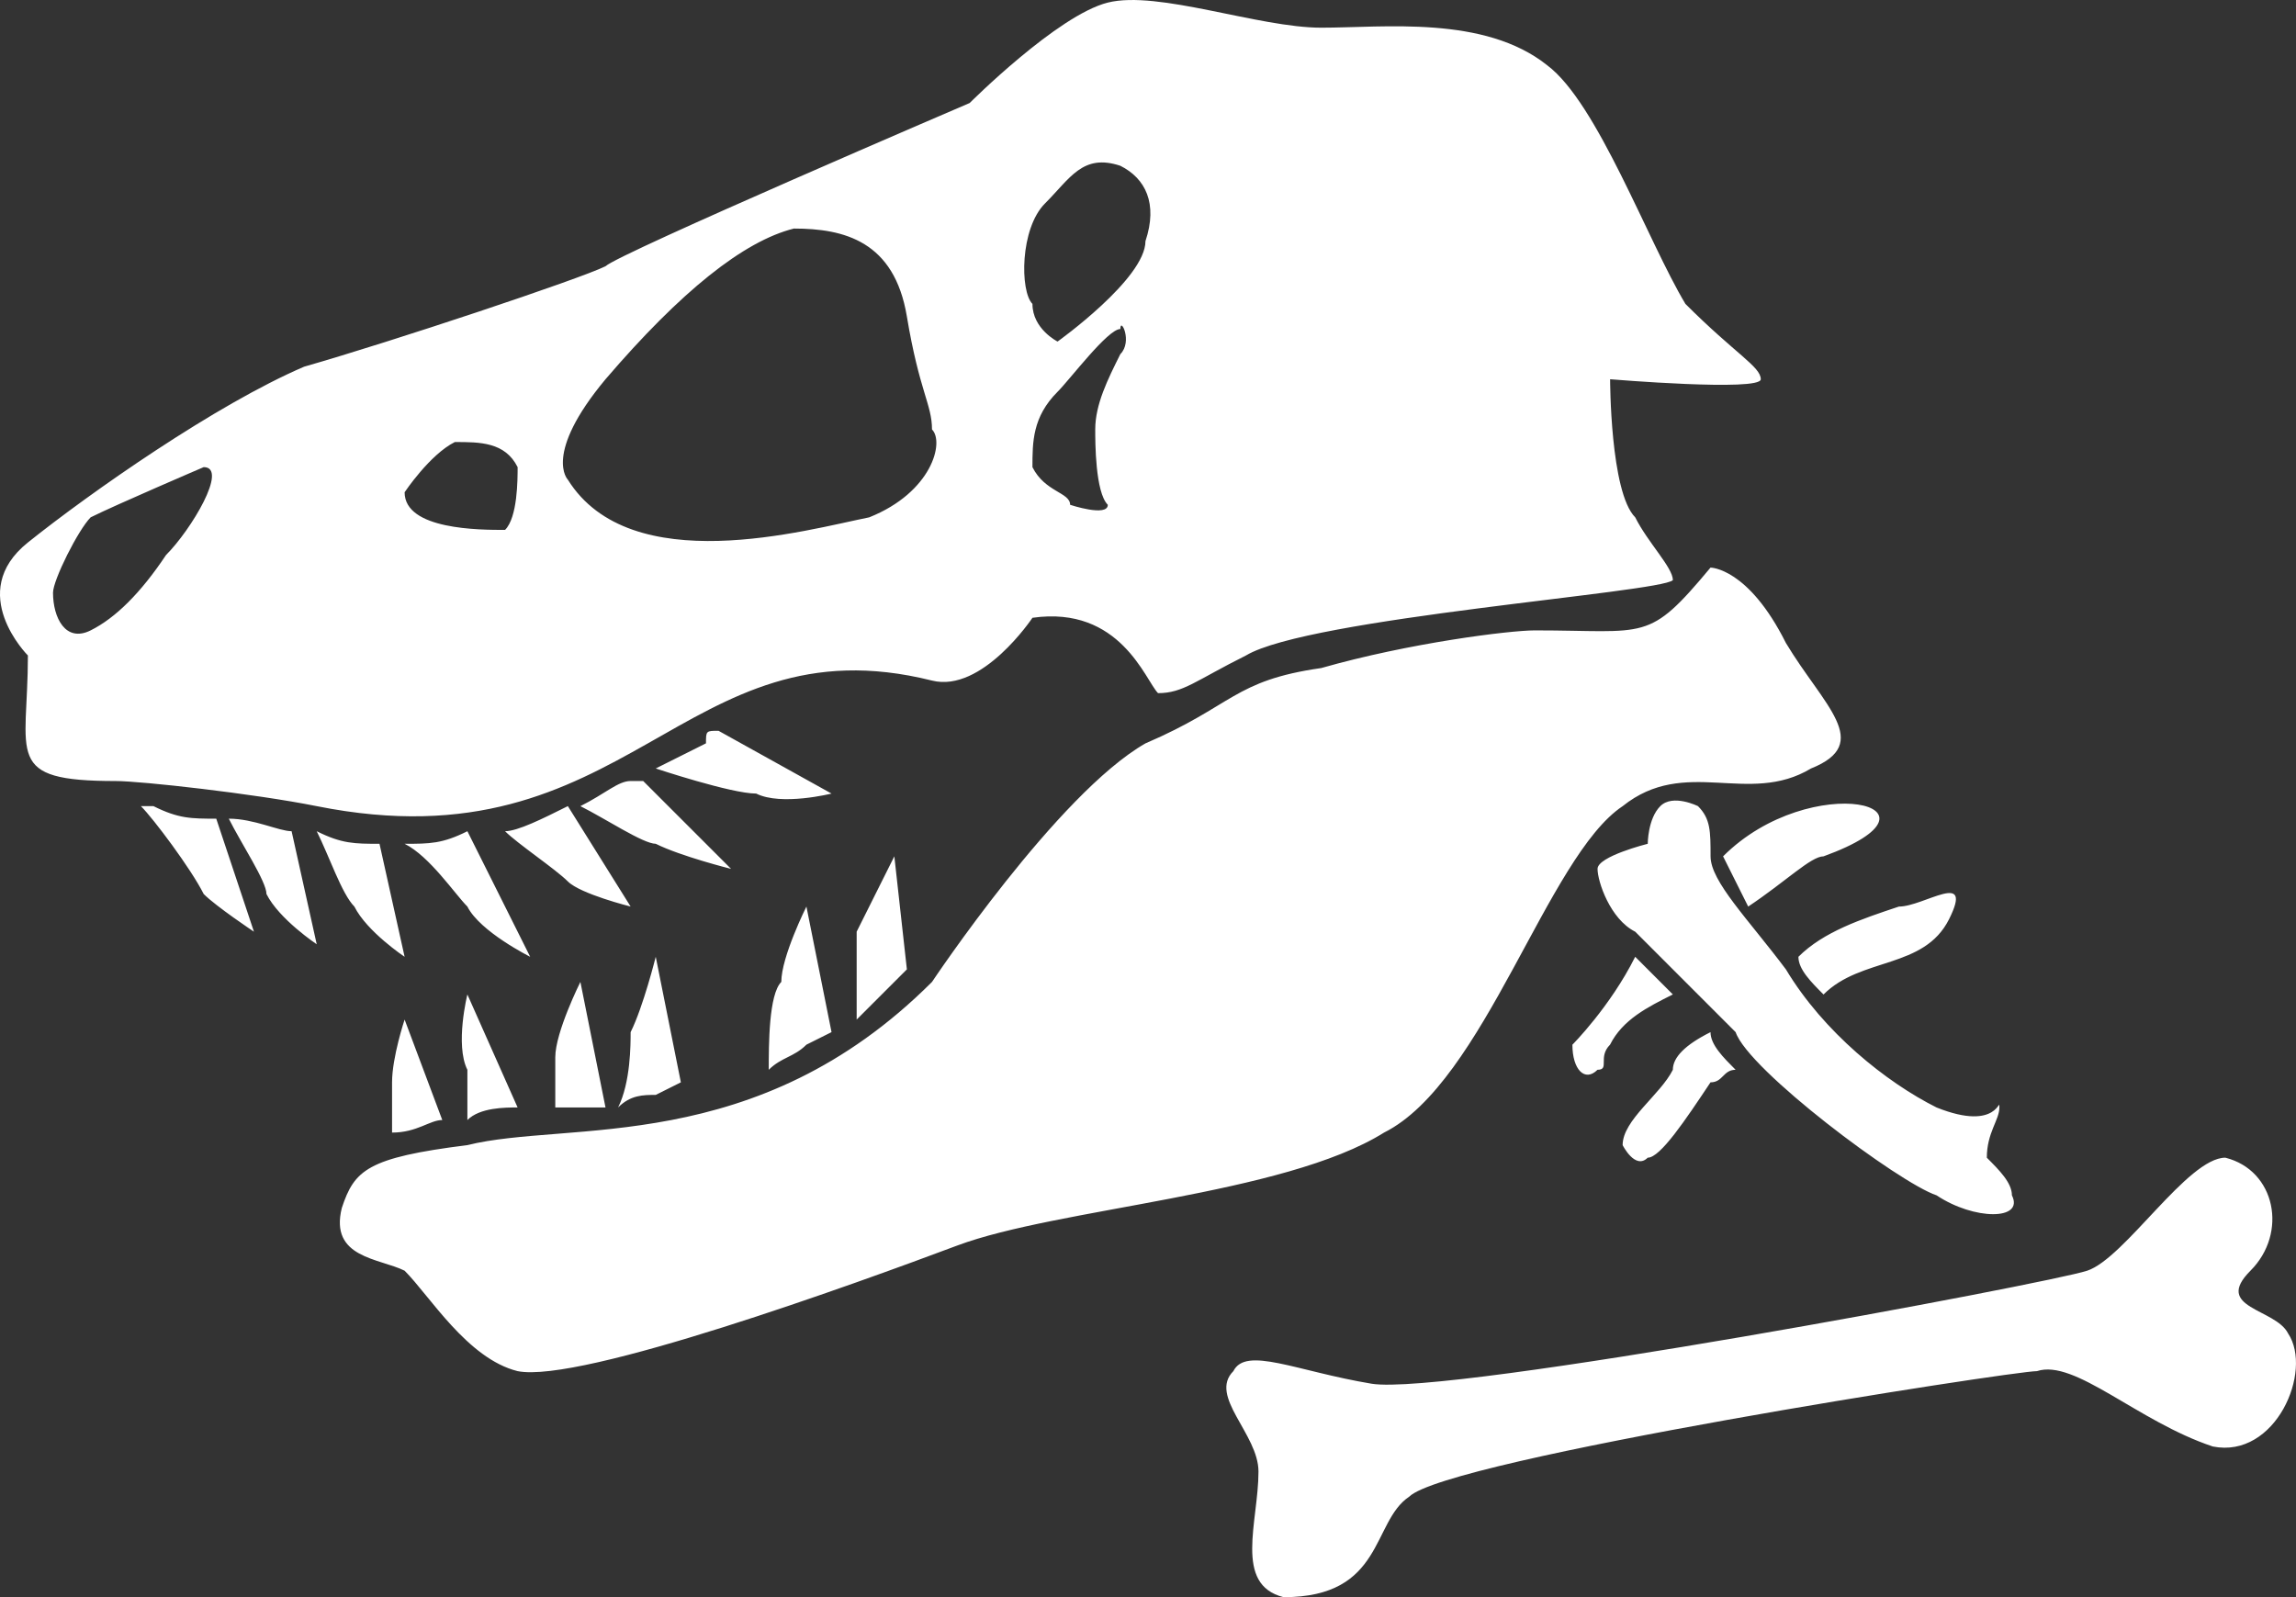 <svg version="1.1" id="图层_1" x="0px" y="0px" width="151.579px" height="105.45px" viewBox="0 0 151.579 105.45" enable-background="new 0 0 151.579 105.45" xml:space="preserve" xmlns="http://www.w3.org/2000/svg" xmlns:xlink="http://www.w3.org/1999/xlink" xmlns:xml="http://www.w3.org/XML/1998/namespace">
  <rect x="0" y="0" width="151.579" height="105.45" fill="#333333" stroke="none"/>
  <path fill="#FFFFFF" d="M91.374,74.776c-6.633,4.145-21.555,4.975-28.187,7.461c-6.632,2.488-24.871,9.119-29.015,8.289
	c-3.316-0.826-5.803-4.975-7.46-6.631c-1.658-0.828-4.974-0.828-4.145-4.145c0.829-2.488,1.657-3.316,8.29-4.146
	c6.633-1.656,19.067,0.83,30.673-10.775c0,0,8.29-12.435,14.093-15.75c5.803-2.486,5.803-4.145,11.605-4.973
	c5.804-1.658,12.437-2.486,14.094-2.486c7.46,0,7.46,0.828,11.604-4.146c0,0,2.488,0,4.976,4.975
	c2.486,4.145,5.802,6.631,1.656,8.289c-4.144,2.488-8.289-0.828-12.435,2.488C102.149,56.538,98.004,71.459,91.374,74.776z
	 M111.269,20.064c-2.487-4.145-5.804-13.264-9.119-15.75c-4.146-3.316-10.774-2.486-14.922-2.486
	c-4.146,0-10.774-2.488-14.092-1.658c-3.317,0.828-9.12,6.631-9.12,6.631S40.805,16.75,39.975,17.578
	c-1.658,0.828-14.092,4.973-19.895,6.631C14.277,26.697,5.986,32.5,1.842,35.816c-4.146,3.314,0,7.461,0,7.461
	c0,6.631-1.658,8.289,5.803,8.289c1.658,0,9.12,0.828,13.264,1.658c20.724,4.146,24.041-12.435,40.62-8.291
	c3.316,0.83,6.632-4.145,6.632-4.145c5.803-0.828,7.461,4.145,8.291,4.975c1.656,0,2.485-0.83,5.803-2.486
	c4.146-2.488,27.355-4.146,28.186-4.975c0-0.83-1.658-2.486-2.486-4.146c-1.658-1.656-1.658-9.117-1.658-9.117s9.947,0.828,9.947,0
	C116.241,24.208,114.584,23.38,111.269,20.064z M10.961,36.644c-1.658,2.486-3.316,4.145-4.975,4.975
	C4.33,42.447,3.5,40.789,3.5,39.13c0-0.828,1.658-4.145,2.486-4.975c1.659-0.828,7.462-3.314,7.462-3.314
	C15.105,30.841,12.619,34.986,10.961,36.644z M33.343,34.986c-1.658,0-6.631,0-6.631-2.486c0,0,1.658-2.488,3.316-3.316
	c1.658,0,3.315,0,4.145,1.658C34.172,31.669,34.172,34.156,33.343,34.986z M57.385,34.156c-4.146,0.83-15.752,4.146-19.896-2.486
	c0,0-1.659-1.658,2.486-6.631c4.975-5.805,9.119-9.119,12.436-9.949c3.316,0,6.631,0.83,7.459,5.803
	c0.83,4.975,1.659,5.805,1.659,7.461C62.358,29.183,61.529,32.5,57.385,34.156z M73.964,23.38c-0.828,1.658-1.658,3.316-1.658,4.973
	c0,0.83,0,4.146,0.83,4.975c0,0.828-2.488,0-2.488,0c0-0.828-1.658-0.828-2.487-2.486c0-1.658,0-3.316,1.658-4.975
	c0.829-0.828,3.317-4.145,4.145-4.145C73.964,20.892,74.793,22.55,73.964,23.38z M75.622,15.919c0,2.486-5.803,6.631-5.803,6.631
	s-1.658-0.828-1.658-2.486c-0.829-0.83-0.829-4.975,0.829-6.633c1.658-1.656,2.487-3.314,4.974-2.486
	C75.622,11.775,76.452,13.431,75.622,15.919z M112.099,53.224c0,0-1.659-0.83-2.488,0c-0.829,0.827-0.829,2.485-0.829,2.485
	s-3.314,0.828-3.314,1.658c0,0.828,0.828,3.316,2.486,4.146c0.828,0.829,4.975,4.975,6.631,6.633
	c0.83,2.485,10.777,9.946,13.266,10.774c2.486,1.658,5.803,1.658,4.973,0c0-0.828-0.828-1.657-1.656-2.485
	c0-1.658,0.828-2.485,0.828-3.315c0-0.828,0,1.657-4.145,0c-3.316-1.658-7.461-4.974-9.947-9.117
	c-2.486-3.316-4.975-5.805-4.975-7.463S112.926,54.051,112.099,53.224z M113.756,56.538c5.802-5.802,15.75-3.313,6.632,0
	c-0.83,0-2.486,1.658-4.974,3.316L113.756,56.538z M103.808,68.974c0,0,2.485-2.486,4.146-5.804l2.486,2.486
	c-1.658,0.83-3.314,1.658-4.146,3.316c-0.828,0.828,0,1.658-0.828,1.658C104.637,71.459,103.808,70.631,103.808,68.974z
	 M118.729,63.17c1.658-1.657,4.145-2.485,6.632-3.315c1.657,0,4.974-2.485,3.315,0.83c-1.659,3.315-5.803,2.485-8.289,4.974
	C119.558,64.829,118.729,64,118.729,63.17z M107.124,75.604c0-1.656,2.486-3.314,3.315-4.973c0-0.83,0.829-1.658,2.487-2.486
	c0,0.828,0.828,1.656,1.656,2.486c-0.828,0-0.828,0.828-1.656,0.828c-1.658,2.488-3.316,4.975-4.146,4.975
	C107.952,77.263,107.124,75.604,107.124,75.604z M9.303,53.224c0.83,0.827,3.315,4.146,4.146,5.803
	c0.828,0.828,3.316,2.486,3.316,2.486l-2.488-7.462c-1.658,0-2.486,0-4.144-0.827C10.133,53.224,10.133,53.224,9.303,53.224z
	 M15.105,54.051c0.829,1.658,2.487,4.146,2.487,4.976c0.83,1.658,3.317,3.315,3.317,3.315l-1.658-7.463
	C18.422,54.879,16.765,54.051,15.105,54.051z M20.909,54.879c0.829,1.658,1.658,4.146,2.487,4.976
	c0.828,1.658,3.316,3.315,3.316,3.315l-1.658-7.461C23.396,55.709,22.567,55.709,20.909,54.879z M26.712,55.709
	c1.658,0.828,3.316,3.316,4.145,4.146c0.829,1.658,4.145,3.315,4.145,3.315l-4.145-8.291C29.199,55.709,28.37,55.709,26.712,55.709z
	 M33.343,54.879c0.829,0.83,3.316,2.488,4.146,3.316c0.828,0.83,4.144,1.658,4.144,1.658l-4.144-6.631
	C35.83,54.051,34.172,54.879,33.343,54.879z M38.317,53.224c1.658,0.827,4.146,2.485,4.974,2.485
	c1.659,0.828,4.975,1.658,4.975,1.658l-5.803-5.802h-0.83C40.805,51.566,39.975,52.394,38.317,53.224z M43.291,50.736
	c0,0,4.975,1.658,6.632,1.658c1.658,0.83,4.974,0,4.974,0l-7.46-4.145c-0.829,0-0.829,0-0.829,0.828L43.291,50.736z M25.883,74.776
	c0-1.658,0-2.486,0-3.316c0-1.658,0.829-4.145,0.829-4.145l2.487,6.633C28.37,73.948,27.541,74.776,25.883,74.776z M30.856,73.948
	c0-1.658,0-2.488,0-3.316c-0.829-1.657,0-4.975,0-4.975l3.316,7.461C33.343,73.118,31.686,73.118,30.856,73.948z M36.659,73.118
	c0-1.658,0-2.486,0-3.316c0-1.655,1.658-4.973,1.658-4.973l1.658,8.289l0,0C39.147,73.118,37.489,73.118,36.659,73.118
	L36.659,73.118z M40.805,73.118c0.828-1.658,0.828-4.145,0.828-4.973c0.83-1.658,1.658-4.975,1.658-4.975l1.659,8.289l-1.659,0.83
	C42.463,72.29,41.633,72.29,40.805,73.118z M50.752,70.631c0-1.657,0-4.975,0.829-5.803c0-1.658,1.658-4.975,1.658-4.975
	l1.658,8.291l-1.658,0.828C52.411,69.801,51.581,69.801,50.752,70.631z M56.556,67.315c0-1.658,0-4.973,0-5.803
	c0.829-1.658,2.487-4.975,2.487-4.975L59.871,64C59.042,64.829,57.385,66.487,56.556,67.315z M84.741,105.45
	c-3.316-0.83-1.658-4.975-1.658-8.291c0-2.486-3.315-4.975-1.658-6.633c0.83-1.656,4.146,0,9.119,0.83
	c4.974,0.828,44.766-6.631,47.252-7.461c2.488-0.828,6.633-7.461,9.119-7.461c3.315,0.828,4.146,4.975,1.658,7.461
	c-2.486,2.486,1.657,2.486,2.486,4.145c1.658,2.486-0.829,8.291-4.975,7.461c-4.974-1.658-9.119-5.801-11.605-4.975
	c-1.658,0-38.963,5.805-41.447,8.291C90.543,100.476,91.374,105.45,84.741,105.45z" class="color c1"/>
</svg>